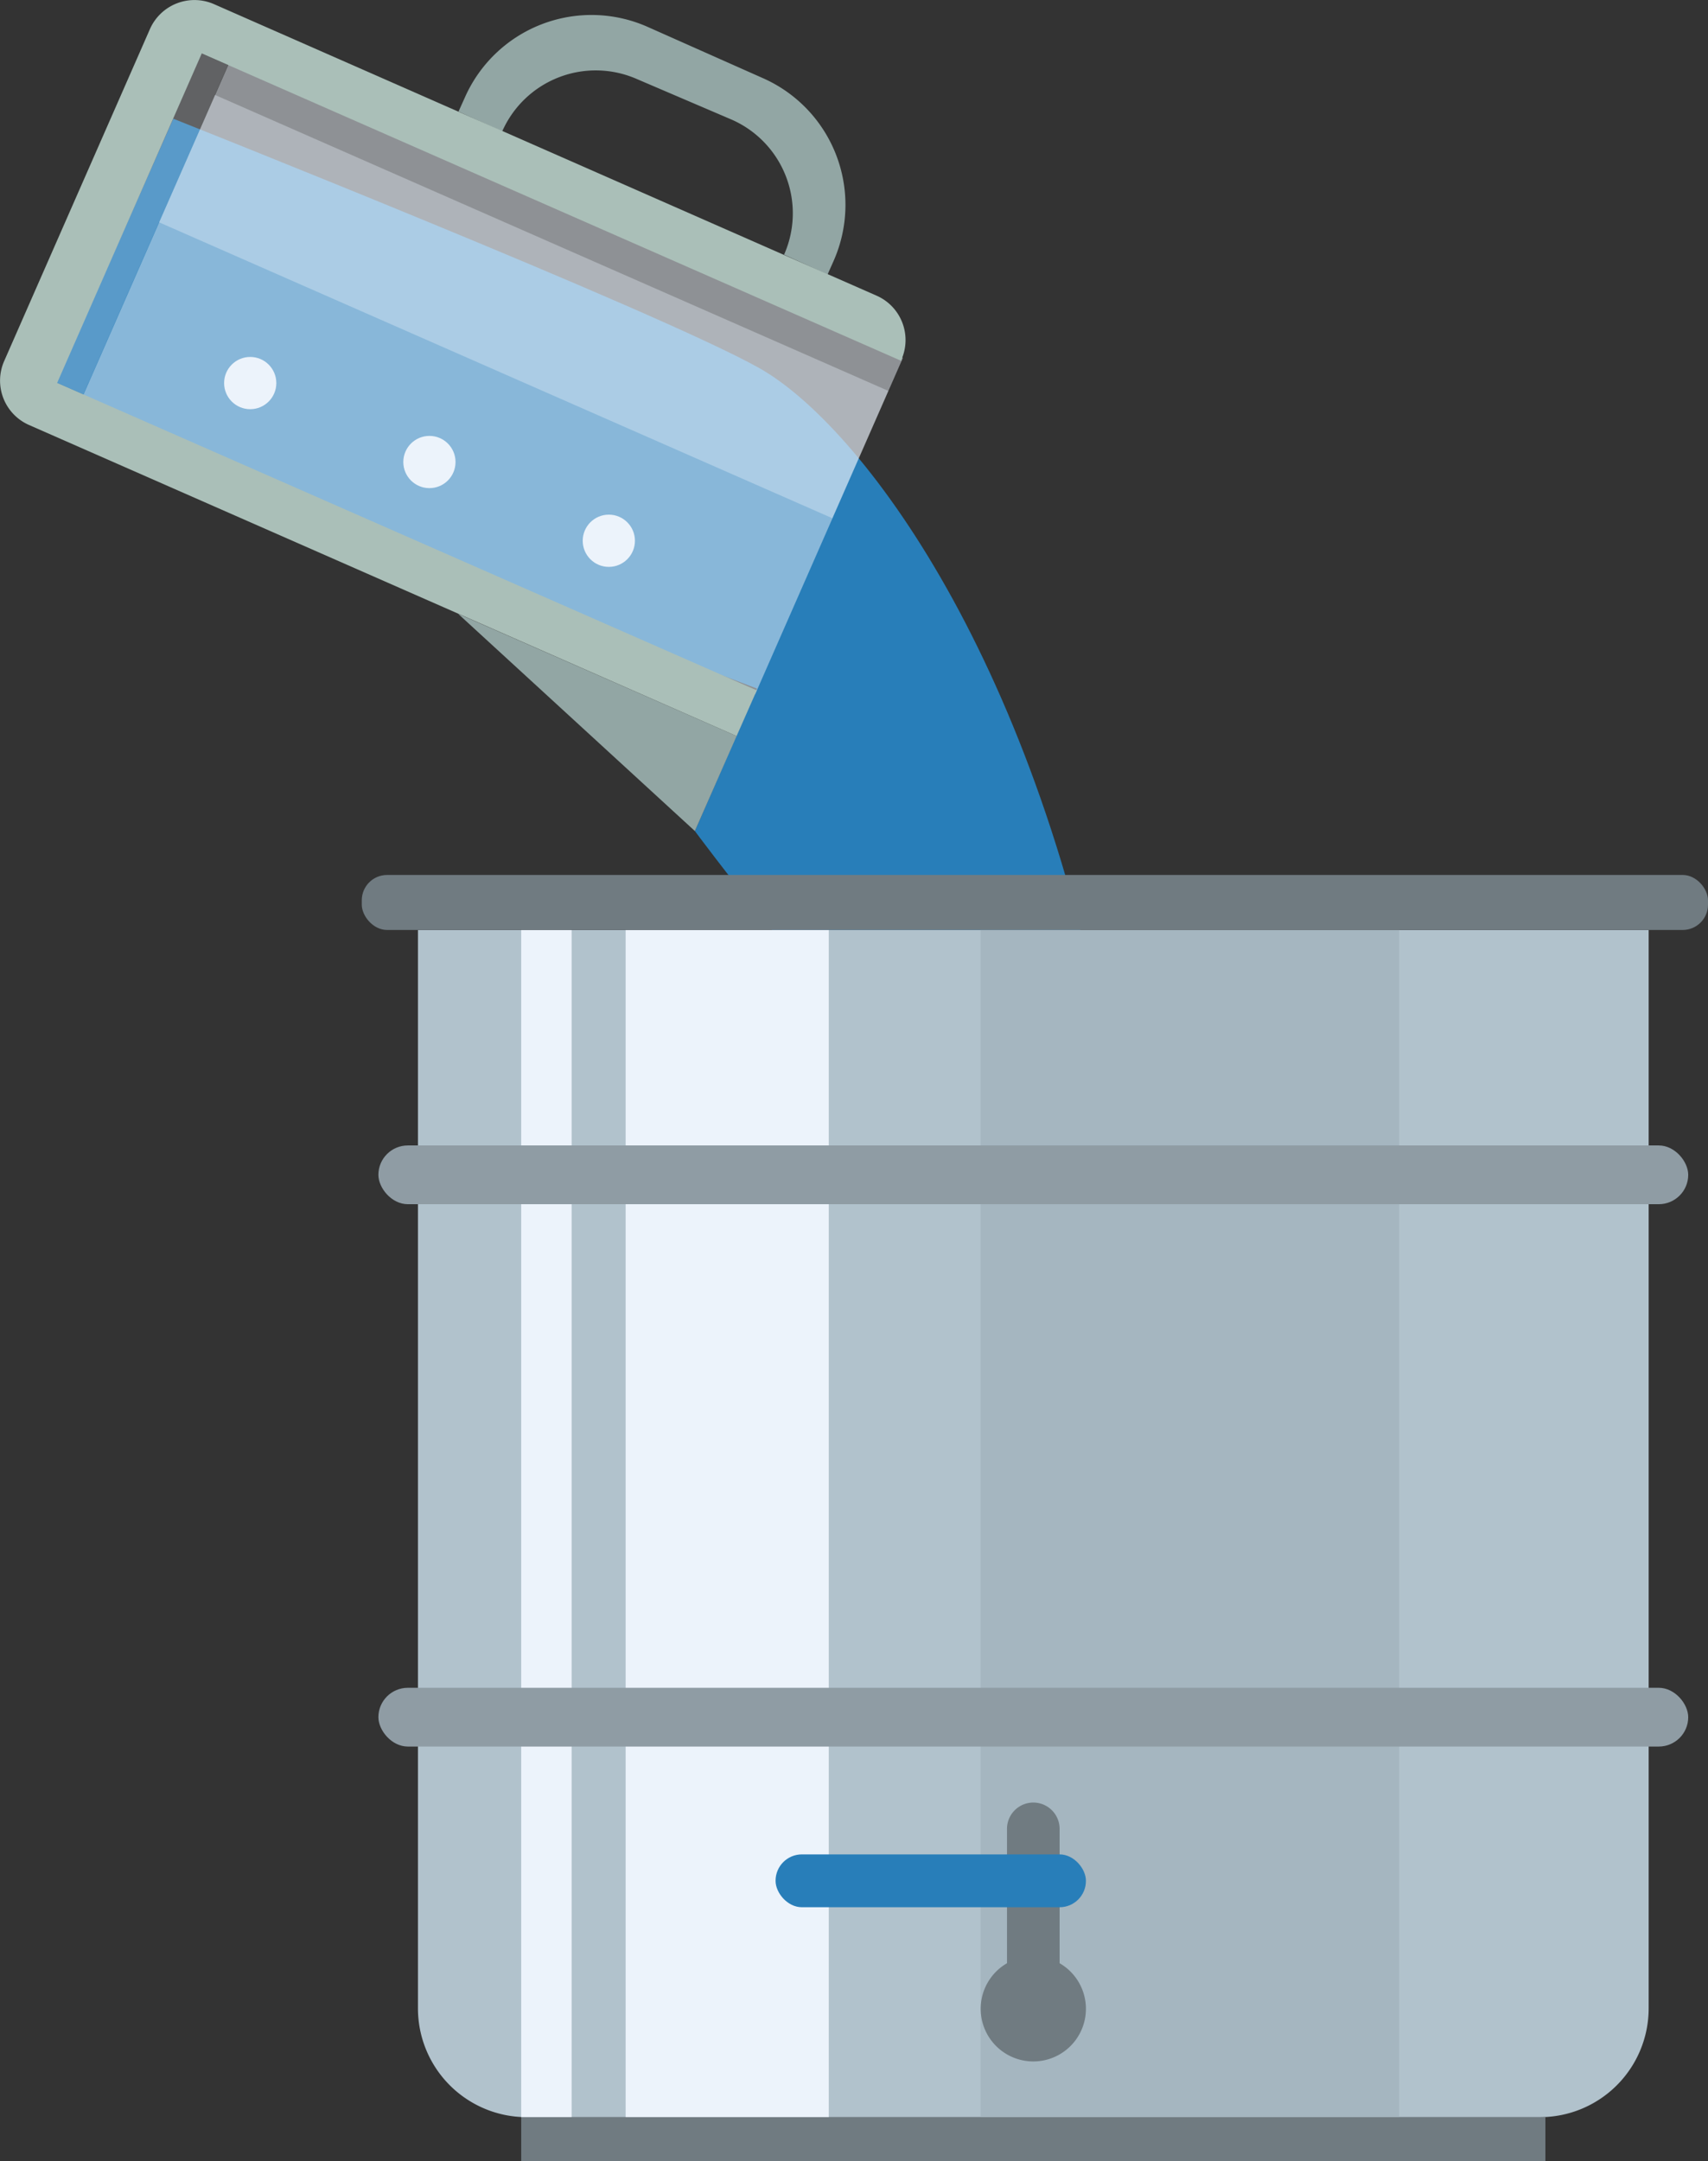 <svg xmlns="http://www.w3.org/2000/svg" viewBox="0 0 86.35 109.22"><rect x="0" y="0" width="86.35" height="109.22" fill="#333333" stroke="none"/><defs><style>.cls-1{fill:#287eb9;}.cls-2{fill:#92a6a4;}.cls-3,.cls-4,.cls-5,.cls-6{fill:#ecf3fb;}.cls-3{opacity:0.49;}.cls-4{opacity:0.25;}.cls-5{opacity:0.35;}.cls-7{fill:#aabfb8;}.cls-8{fill:#b1c2cc;}.cls-9{fill:#a5b6c0;}.cls-10{fill:#707b81;}.cls-11{fill:#8f9ca4;}</style></defs><g id="Laag_2" data-name="Laag 2"><g id="Laag_8" data-name="Laag 8"><path class="cls-1" d="M38.38,18.6C33.26,15.72,8.76,6,8.76,6l-6,13.55L33,32.8l5.27,2L35.13,42S59.8,75.3,56.2,54.39,43.51,21.48,38.38,18.6Z"/><path class="cls-2" d="M39.64,12.87l2.2,1,.32-.72a7,7,0,0,0-3.59-9.2L32.7,1.34a7,7,0,0,0-9.2,3.59l-.32.71,2.21,1A5.17,5.17,0,0,1,32.21,4L37,6.05A5.17,5.17,0,0,1,39.64,12.87Z"/><polygon class="cls-2" points="23.16 31.02 23.16 31.02 37.24 37.2 35.13 42 23.16 31.02"/><rect class="cls-3" x="15.6" y="0.51" width="18.56" height="37.18" transform="translate(52.39 4.01) rotate(113.72)"/><rect class="cls-4" x="-2.02" y="10.38" width="18.18" height="1.75" transform="translate(20.22 9.31) rotate(113.72)"/><rect class="cls-5" x="22.95" y="-3.09" width="7.03" height="37.18" transform="translate(51.31 -2.5) rotate(113.72)"/><circle class="cls-6" cx="30.78" cy="27.33" r="1.32"/><circle class="cls-6" cx="21.71" cy="23.35" r="1.32"/><circle class="cls-6" cx="12.65" cy="19.36" r="1.32"/><path class="cls-7" d="M38.26,34.89,2.89,19.35,10.2,2.7,45.57,18.24l0-.06a2.45,2.45,0,0,0-1.26-3.24L10.82.21A2.46,2.46,0,0,0,7.58,1.47L.21,18.25a2.45,2.45,0,0,0,1.26,3.23L37.24,37.2Z"/><path class="cls-8" d="M21.13,47H83.35a0,0,0,0,1,0,0v54.5a5.5,5.5,0,0,1-5.5,5.5H26.63a5.5,5.5,0,0,1-5.5-5.5V47A0,0,0,0,1,21.13,47Z"/><rect class="cls-6" x="31.63" y="47" width="10.27" height="60"/><rect class="cls-9" x="49.58" y="47" width="21.16" height="60"/><path class="cls-6" d="M28.9,47H26.35v60H28.9Z"/><rect class="cls-10" x="26.35" y="107" width="51.78" height="2.22"/><rect class="cls-10" x="18.29" y="44.22" width="68.06" height="2.78" rx="1.28"/><path class="cls-10" d="M53.57,99.22V92.43a1.33,1.33,0,1,0-2.66,0v6.79a2.66,2.66,0,1,0,2.66,0Z"/><rect class="cls-1" x="39.21" y="93.72" width="15.69" height="2.67" rx="1.33"/><rect class="cls-11" x="19.13" y="57.89" width="66.22" height="2.97" rx="1.49"/><rect class="cls-11" x="19.13" y="85.3" width="66.22" height="2.97" rx="1.49"/></g></g></svg>